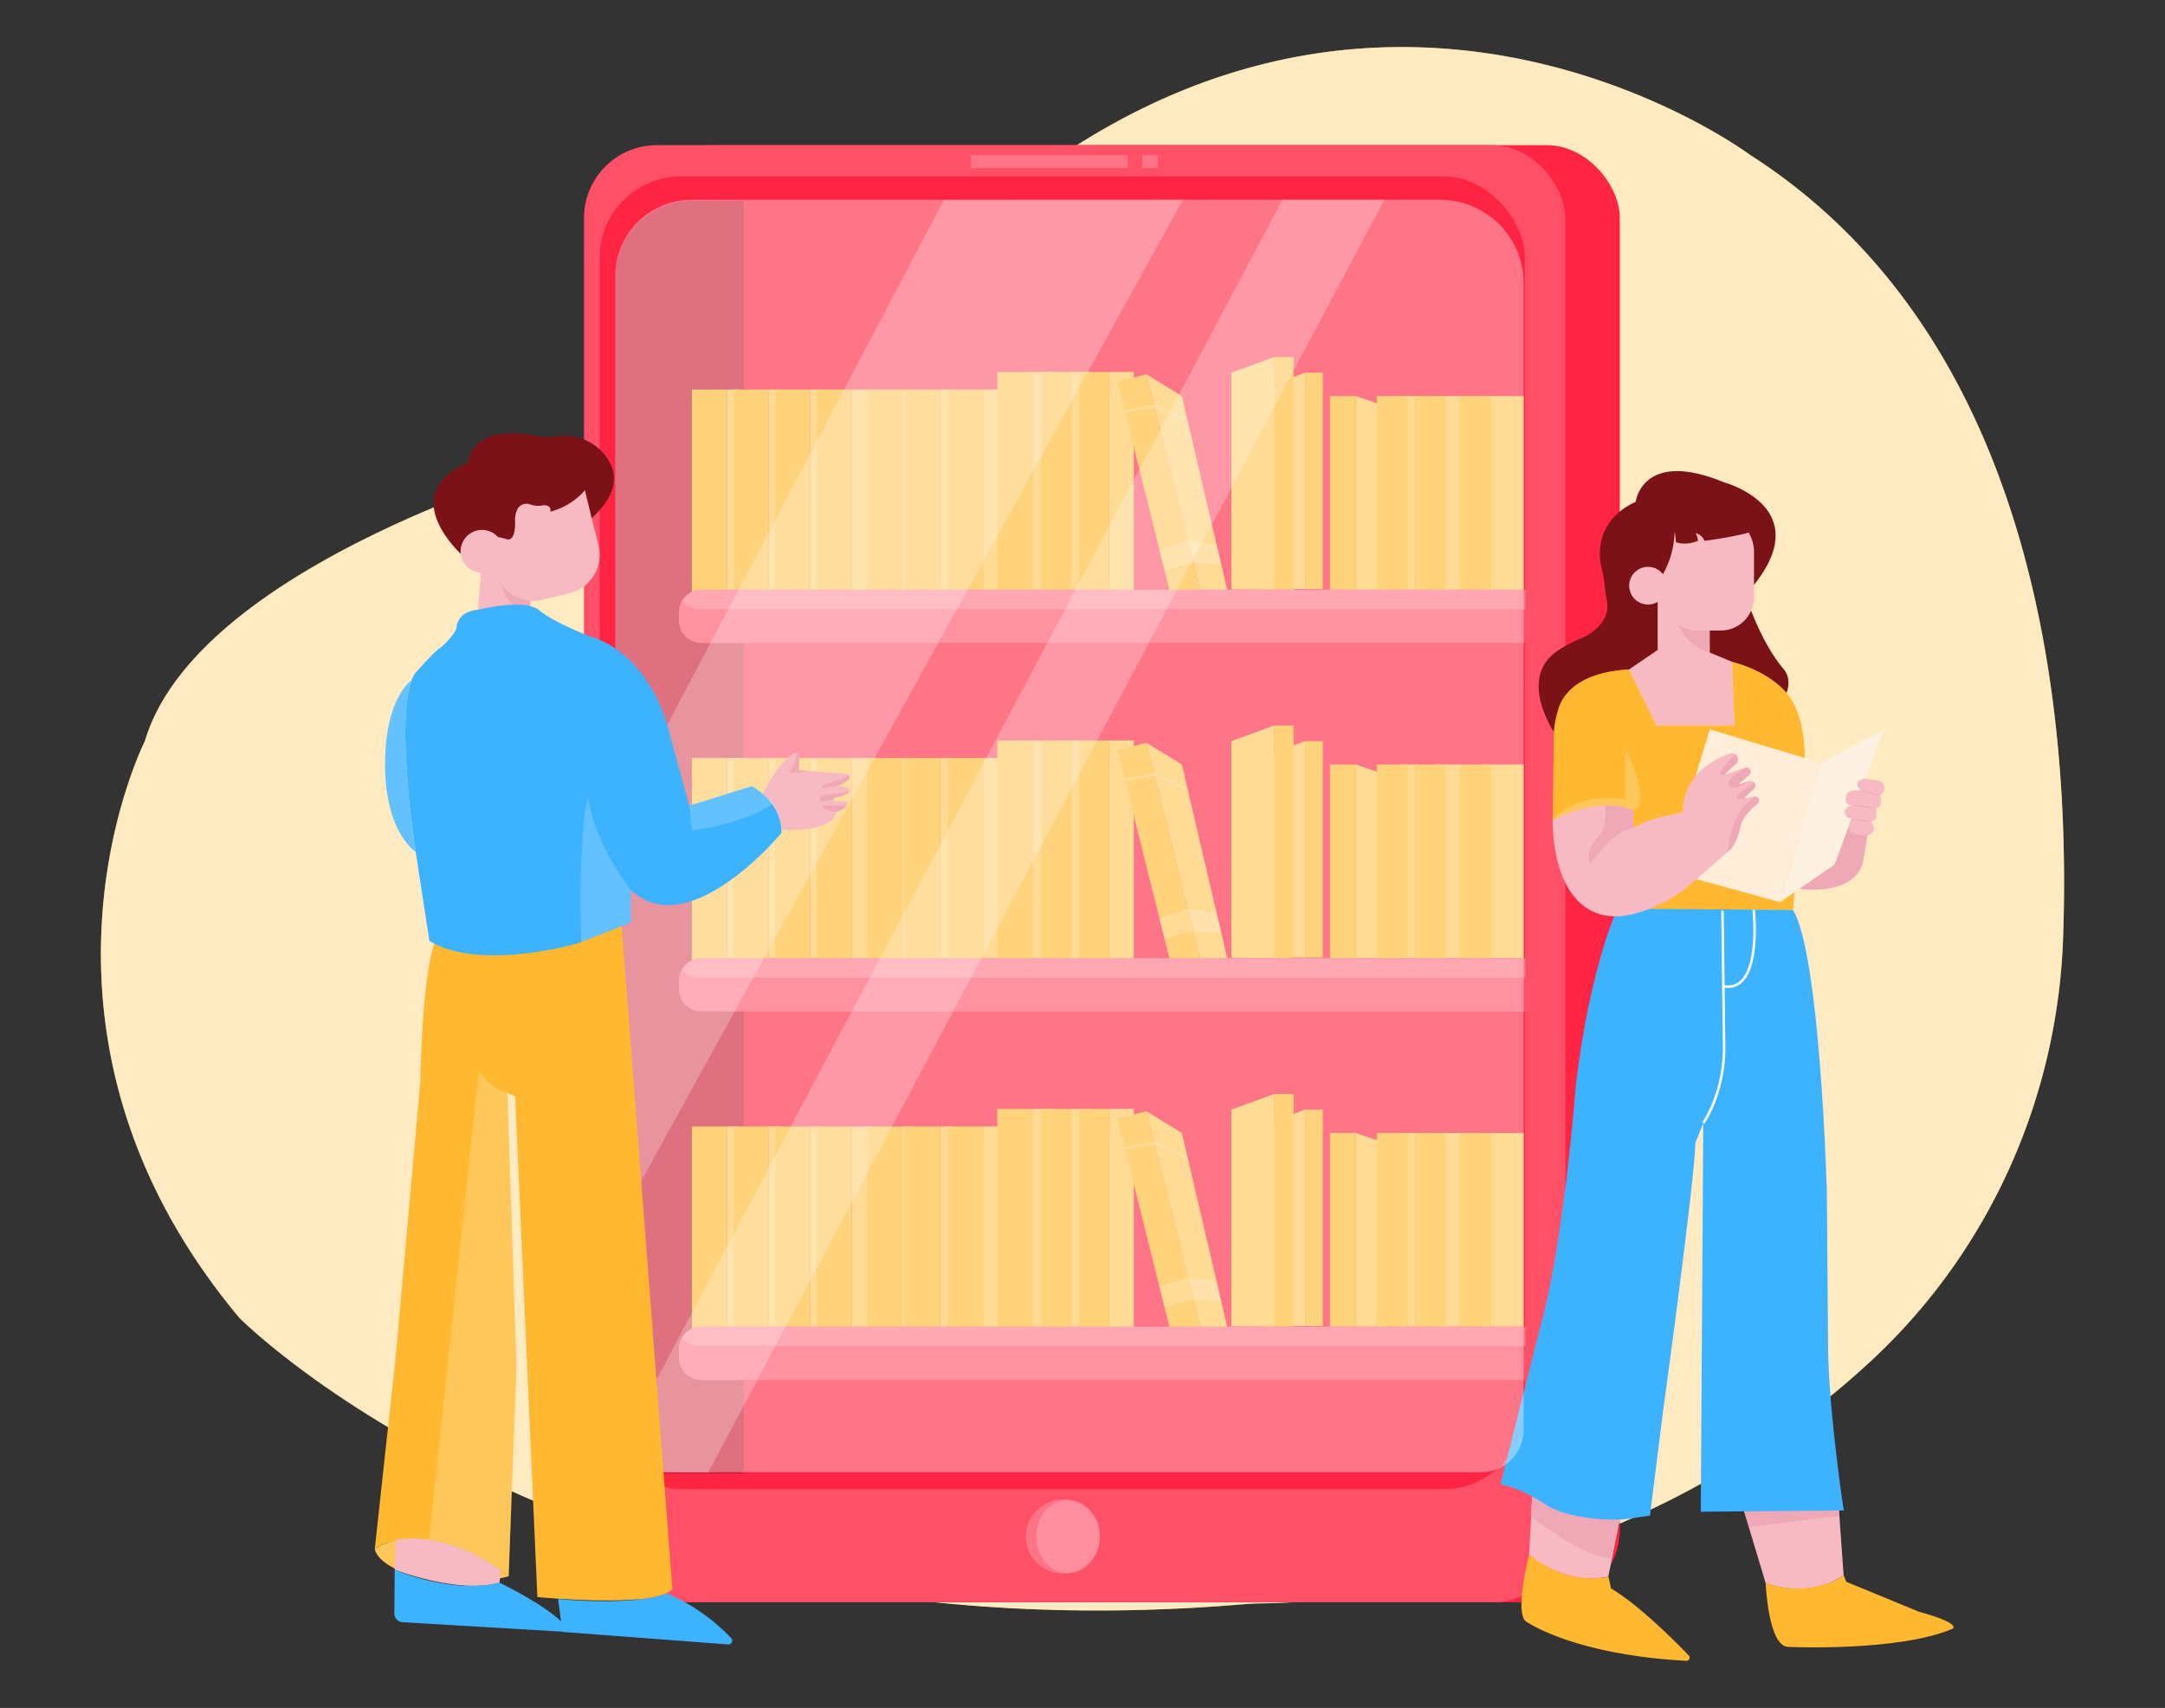 <svg xmlns="http://www.w3.org/2000/svg" width="865.76" height="682.89" viewBox="0 0 865.76 682.89"><rect x="0" y="0" width="865.76" height="682.89" fill="#333333" stroke="none"/><path d="M825,375.17c-2.26,64.19-29.62,125.18-76.7,168.87-39.67,36.81-83.27,59.68-122.65,73.88q-3.76,1.37-7.49,2.62a403.23,403.23,0,0,1-79.9,18.16,312.47,312.47,0,0,1-33.15,2.38q-3.57,0-7.13.29l-1.65.13q-6.29.53-12.48.93-4.78.32-9.51.56c-58.59,3.06-110.45-1.64-155.55-10.64q-4.29-.86-8.5-1.77-13.86-3-26.83-6.47-8.54-2.28-16.69-4.75l-.31-.09q-9.3-2.82-18.09-5.83c-13-4.44-25.11-9.15-36.44-14-8.35-3.58-16.26-7.24-23.71-10.91-61.51-30.27-92.52-61.65-92.52-61.65C-.51,411.75,57.94,296.33,57.94,296.33,79.53,223.49,231.48,182.5,231.48,182.5c85.42-21.57,134-70.14,134-70.14C532.69-63,699.93,62,699.93,62,813.65,134.87,828.27,282.72,825,375.17Z" fill="#ffb830"/><path d="M825,375.17c-2.26,64.19-29.62,125.18-76.7,168.87-39.67,36.81-83.27,59.68-122.65,73.88q-3.76,1.37-7.49,2.62a403.23,403.23,0,0,1-79.9,18.16,312.47,312.47,0,0,1-33.15,2.38q-3.57,0-7.13.29l-1.65.13q-6.29.53-12.48.93-4.78.32-9.51.56c-58.59,3.06-110.45-1.64-155.55-10.64q-4.29-.86-8.5-1.77-13.86-3-26.83-6.47-8.54-2.28-16.69-4.75l-.31-.09q-9.3-2.82-18.09-5.83c-13-4.44-25.11-9.15-36.44-14-8.35-3.58-16.26-7.24-23.71-10.91-61.51-30.27-92.52-61.65-92.52-61.65C-.51,411.75,57.94,296.33,57.94,296.33,79.53,223.49,231.48,182.5,231.48,182.5c85.42-21.57,134-70.14,134-70.14C532.69-63,699.93,62,699.93,62,813.65,134.87,828.27,282.72,825,375.17Z" fill="#fff" opacity="0.7"/><rect x="255.38" y="58.05" width="392.36" height="582.56" rx="29.11" fill="#ff2442"/><rect x="233.55" y="58.05" width="392.36" height="582.56" rx="29.11" fill="#ff2442"/><rect x="233.55" y="58.05" width="392.36" height="582.56" rx="29.11" fill="#fff" opacity="0.2"/><rect x="239.79" y="70.52" width="370.01" height="524.88" rx="32.56" fill="#ff2442"/><path d="M297.47,80.4V589.16H262.94A16.92,16.92,0,0,1,246,572.24V111A30.61,30.61,0,0,1,276.64,80.4Z" opacity="0.2"/><path d="M439.86,614.37A14.8,14.8,0,0,1,427.13,629a14.24,14.24,0,0,1-2.08.15,14.81,14.81,0,1,1,0-29.62,14.24,14.24,0,0,1,2.08.15A14.8,14.8,0,0,1,439.86,614.37Z" fill="#fff" opacity="0.2"/><ellipse cx="427.13" cy="614.37" rx="12.73" ry="14.66" fill="#fff" opacity="0.2"/><path d="M613,594.57l-1.56,27s13,12.47,31.7,8.84l7.8-39Z" fill="#f7bac3"/><path d="M696.71,601.84,706.07,633s16.63,6.76,31.18-3.11l-2.6-36.38Z" fill="#f7bac3"/><path d="M613,594.57l-.85,11.53s19.56,16,32,17l6.76-31.7Z" fill="#efa8b6"/><polygon points="696.71 601.84 699.49 610.55 735.42 606.1 734.65 593.53 696.71 601.84" fill="#efa8b6"/><path d="M719.19,355.27c.39.25,22.21,3.36,25.85-10.67l2.08-12.47-6.5-5.42-7,18.93Z" fill="#efa8b6"/><path d="M651.5,267.69s-30.14-1-30.14,24.94L620.84,328s18.19-9.35,32.22-4.15l-.52,40H717l4.68-60.8s.52-17.15-7.28-26c0,0-7.28-8.83-21.83-12.47l1,25.47H662.41Z" fill="#ffb830"/><path d="M620.84,328s7.79-11.43,29.1-8.31V298.87s11.43,23.91,3.12,24.95C653.06,323.82,641.11,318.62,620.84,328Z" fill="#fff" opacity="0.2"/><polygon points="728.41 305.11 711.78 360.71 666.57 348.24 683.72 291.6 728.41 305.11" fill="#ffedda"/><polygon points="711.78 360.71 733.61 345.64 753.36 291.6 728.41 305.11 711.78 360.71" fill="#ffedda"/><polygon points="711.78 360.71 733.61 345.64 753.36 291.6 728.41 305.11 711.78 360.71" fill="#fff" opacity="0.2"/><path d="M646.82,363.31s-10.91,22.87-16.63,70.16c0,0-4.67,63.4-14.55,98.22l-15.59,61.84s6.24.52,17.67,7.79c0,0,8.31,6.76,31.18,6.24L659.81,606l5.2-41.57S677.48,474,678,456.85l3.12-7.79-1,155.38,57.17-.52s-5.72-37.41-6.24-63.4l-.52-64.44S727.89,381.5,717,363.83Z" fill="#3db2ff"/><path d="M681.12,449.06s8.84-12.47,8.32-31.7l-.64-53.27" fill="none" stroke="#fff" stroke-miterlimit="10"/><path d="M701.28,363.79s3.67,33.08-11.88,30.59" fill="none" stroke="#fff" stroke-miterlimit="10"/><path d="M706.07,633s1,25,8.83,25.47c0,0,44.17,2.08,66-7.28,0,0,3.64-2.08-13.51-6.75l-29.1-12-1-2.59S725.29,639.26,706.07,633Z" fill="#ffb830"/><path d="M611.48,621.59s-5.71,21.83-1.56,26.51c0,0,18.38,13.41,64.37,15.95a1.28,1.28,0,0,0,1-2.17c-5.44-5.65-19.89-20.16-31.06-26.78l-1-4.67S627.07,634.58,611.48,621.59Z" fill="#ffb830"/><polygon points="662.93 239.11 662.93 259.89 651.5 267.69 662.41 290.04 693.59 290.04 692.55 264.57 683.72 260.93 683.72 250.02 665.56 237.71 662.93 239.11" fill="#f7bac3"/><path d="M670.24,246.71s1.53,10.59,13.48,14.22V250Z" fill="#efa8b6"/><path d="M683.72,252.1s10.65-.26,15.72-10.16c0,0,5.28,15.5,13.69,25.44a8.21,8.21,0,0,1,1.77,3.3,10.2,10.2,0,0,1-.52,6.36s-6.24-8.31-21.83-12.47l-8.83-3.64Z" fill="#7a1217"/><rect x="665.01" y="203.25" width="36.38" height="48.85" rx="13.27" fill="#f7bac3"/><path d="M621.36,292.63s-14-20.78.52-31.7c0,0,3.12-2.59,10.39-5.71,0,0,12.1-4.66,10.32-14.85-.28-1.57-.55-3.13-.73-4.72a67.07,67.07,0,0,0-1.27-8s-5.72-18.18,13.51-27c0,0,2.6-21.31,35.34-7.79,0,0,36.89,9.87,11.95,41V221.44a15.36,15.36,0,0,0-2.12-8.5s-5.68,1.74-17.63,3.3a5.45,5.45,0,0,0-3.64-3.12,6.59,6.59,0,0,1,1,3.12s-4.67,2.08-8.83.52a19.48,19.48,0,0,0-.52-4.16,36.29,36.29,0,0,1-4.57,16.82l-2.19,9.69v20.78l-11.43,7.8s-22.87,0-28.06,15.07A41.81,41.81,0,0,0,621.36,292.63Z" fill="#7a1217"/><circle cx="659.03" cy="234.17" r="7.54" fill="#f7bac3"/><path d="M702.64,321.56a22.28,22.28,0,0,0-4.66,4.73,12.77,12.77,0,0,0-2.19,4.87c-1.34,6.06-3.69,8.56-4.75,9.42a3.29,3.29,0,0,1-.56.38l-16.11,14c-14,10.91-27,11.43-27,11.43-27.54,1-26.5-38.46-26.5-38.46,19.23-9.87,32.22-4.15,32.22-4.15V331c5.2-3.71,19.75-6.17,19.75-6.17.43-16.21,14.55-22.08,19-23.52a2.67,2.67,0,0,1,.75-.12,2.42,2.42,0,0,1,1.35.42l.2.15a2.42,2.42,0,0,1,.09,3.64L690,309.23a.17.17,0,0,0,.18.29l7.57-2.52a1.75,1.75,0,0,1,.55-.08h0a1.7,1.7,0,0,1,1.08,3l-3.77,3.15a.25.25,0,0,0,.24.43l3.55-1.18a1.78,1.78,0,0,1,.59-.1,1.89,1.89,0,0,1,1.35.57,1.46,1.46,0,0,1,.26.34,1.86,1.86,0,0,1-.35,2.34l-3.39,3.09a.39.39,0,0,0,.35.66h0l2.87-.79a1.83,1.83,0,0,1,.46-.07,1.74,1.74,0,0,1,.56.1,1.7,1.7,0,0,1,1,.76A1.76,1.76,0,0,1,702.64,321.56Z" fill="#f7bac3"/><path d="M641.82,322.2s1.36,7.85-2.79,12.53c0,0-5.2,4.68-3.12,10.91,0,0,8.32-13.13,17.15-14.62v-7.2A33.09,33.09,0,0,0,641.82,322.2Z" fill="#efa8b6"/><path d="M690,309.23a.17.17,0,0,0,.18.29c-5.72,1.78.38-4.67,3.66-7.89l.2.15a2.42,2.42,0,0,1,.09,3.64Z" fill="#efa8b6"/><path d="M702.64,321.56a22.28,22.28,0,0,0-4.66,4.73,12.77,12.77,0,0,0-2.19,4.87c-1.34,6.06-3.69,8.56-4.75,9.42.27-4.73,1.86-16.86,11.12-22.1a1.7,1.7,0,0,1,1,.76A1.76,1.76,0,0,1,702.64,321.56Z" fill="#efa8b6"/><path d="M695.89,313.52l3.55-1.18c-3.78,2.64-6,2.79-7.2,2.43a1.54,1.54,0,0,1-.88-2.18c1.17-2.28,4.88-4.54,7-5.67a1.7,1.7,0,0,1,1.08,3l-3.77,3.15A.25.25,0,0,0,695.89,313.52Z" fill="#efa8b6"/><path d="M697.9,318.58a.39.39,0,0,0,.35.66c-.32.08-5.62,1.36-3.1-1.66l6.23-4.77a1.46,1.46,0,0,1,.26.34,1.86,1.86,0,0,1-.35,2.34Z" fill="#efa8b6"/><path d="M741.92,327.45l-.12,0a3.16,3.16,0,0,0,.43,6.17l3.85.55c5.72-1,2.08-5.72,2.08-5.72,3.12,0,2.08-5.19,2.08-5.19,3.12-1,1.56-5.2,1.56-5.2l.12-.06a3.22,3.22,0,0,0-1.13-6l-5.23-.66c-5.2,1-1.56,4.68-1.56,4.68-6.23-.52-5.71,2.6-5.71,2.6-1.56,4.16,4.67,3.64,4.67,3.64-4.67-1-5.19,2.07-5.19,2.07-.52,3.12,4,3.16,4,3.16l6.36,1" fill="#f7bac3"/><path d="M740.88,321.74a39.48,39.48,0,0,1,9.1,1.48,40.12,40.12,0,0,1-9.1-1.48Z" fill="#efa8b6"/><path d="M744,316a30.6,30.6,0,0,1,7.8,2.08A30.6,30.6,0,0,1,744,316Z" fill="#efa8b6"/><path d="M741.8,327.49a19.37,19.37,0,0,1,6.36,1,19.63,19.63,0,0,1-6.36-1Z" fill="#efa8b6"/><rect x="276.68" y="155.75" width="14.03" height="82.11" fill="#ffb830"/><rect x="290.71" y="155.75" width="4.68" height="82.11" fill="#ffb830"/><rect x="290.71" y="155.75" width="4.68" height="82.11" fill="#fff" opacity="0.2"/><rect x="293.31" y="155.75" width="14.03" height="82.11" fill="#ffb830"/><rect x="307.34" y="155.75" width="4.68" height="82.11" fill="#ffb830"/><rect x="307.34" y="155.75" width="4.68" height="82.11" fill="#fff" opacity="0.2"/><rect x="309.94" y="155.75" width="14.03" height="82.11" fill="#ffb830"/><rect x="323.97" y="155.75" width="4.68" height="82.11" fill="#ffb830"/><rect x="323.97" y="155.75" width="4.68" height="82.11" fill="#fff" opacity="0.2"/><rect x="326.57" y="155.75" width="14.03" height="82.11" fill="#ffb830"/><rect x="340.6" y="155.75" width="9.35" height="82.11" fill="#ffb830"/><rect x="340.6" y="155.75" width="9.35" height="82.11" fill="#fff" opacity="0.2"/><rect x="346.84" y="155.75" width="14.03" height="82.11" fill="#ffb830"/><rect x="360.87" y="155.75" width="4.68" height="82.11" fill="#ffb830"/><rect x="360.87" y="155.75" width="4.68" height="82.11" fill="#fff" opacity="0.2"/><rect x="361.91" y="155.75" width="14.03" height="82.11" fill="#ffb830"/><rect x="375.94" y="155.75" width="4.68" height="82.11" fill="#ffb830"/><rect x="375.94" y="155.75" width="4.68" height="82.11" fill="#fff" opacity="0.2"/><rect x="379.06" y="155.75" width="14.03" height="82.11" fill="#ffb830"/><rect x="393.09" y="155.75" width="8.83" height="82.11" fill="#ffb830"/><rect x="393.09" y="155.75" width="8.83" height="82.11" fill="#fff" opacity="0.2"/><rect x="398.81" y="148.73" width="14.03" height="89.64" fill="#ffb830"/><rect x="412.84" y="148.73" width="8.83" height="89.64" fill="#ffb830"/><rect x="412.84" y="148.73" width="8.83" height="89.64" fill="#fff" opacity="0.2"/><rect x="416.48" y="148.73" width="11.96" height="89.64" fill="#ffb830"/><rect x="428.43" y="148.73" width="7.53" height="89.64" fill="#ffb830"/><rect x="428.43" y="148.73" width="7.53" height="89.64" fill="#fff" opacity="0.2"/><rect x="431.55" y="148.73" width="11.96" height="89.64" fill="#ffb830"/><rect x="443.51" y="148.73" width="9.87" height="89.64" fill="#ffb830"/><rect x="443.51" y="148.73" width="9.87" height="89.64" fill="#fff" opacity="0.2"/><rect x="521.92" y="148.99" width="7.06" height="86.53" fill="#ffb830"/><polygon points="506.46 235.38 506.46 154.79 521.92 148.99 521.92 235.52 506.46 235.38" fill="#ffb830"/><polygon points="506.46 235.38 506.46 154.79 521.92 148.99 521.92 235.52 506.46 235.38" fill="#fff" opacity="0.2"/><rect x="531.85" y="158.35" width="10.39" height="77.43" fill="#ffb830"/><rect x="558.87" y="158.35" width="8.83" height="77.43" fill="#ffb830"/><rect x="558.87" y="158.35" width="8.83" height="77.43" fill="#fff" opacity="0.2"/><rect x="573.94" y="158.35" width="10.91" height="77.43" fill="#ffb830"/><rect x="573.94" y="158.35" width="10.91" height="77.43" fill="#fff" opacity="0.2"/><rect x="592.13" y="158.35" width="17.15" height="77.43" fill="#ffb830"/><rect x="592.13" y="158.35" width="17.15" height="77.43" fill="#fff" opacity="0.2"/><polygon points="554.19 162.51 542.24 158.35 542.24 235.78 554.35 235.78 554.19 162.51" fill="#ffb830"/><polygon points="554.19 162.51 542.24 158.35 542.24 235.78 554.35 235.78 554.19 162.51" fill="#fff" opacity="0.2"/><polygon points="480.15 236.65 468.55 239.53 465.67 228 463.62 219.75 449.99 165.07 449.74 164.06 446.87 152.55 458.47 149.66 461.46 161.65 461.76 162.84 475.05 216.18 477.25 225 480.15 236.65" fill="#ffb830"/><polygon points="458.47 149.66 472.6 158.35 490.75 235.89 480.15 236.64 458.47 149.66" fill="#ffb830"/><polygon points="490.75 235.89 480.15 236.64 477.25 225 475.05 216.18 461.76 162.84 461.46 161.65 458.47 149.66 472.6 158.35 474.84 167.9 475.06 168.85 486.52 217.82 488.35 225.64 490.75 235.89" fill="#fff" opacity="0.2"/><g opacity="0.2"><polygon points="475.06 168.85 461.95 162.8 461.76 162.84 449.99 165.07 449.74 164.06 461.42 161.63 461.46 161.65 474.84 167.9 475.06 168.85" fill="#fff"/></g><polygon points="488.35 225.64 477.25 225 476.95 224.98 465.67 228 463.62 219.75 475.05 216.18 475.39 216.07 486.52 217.82 488.35 225.64" fill="#fff" opacity="0.2"/><rect x="509.5" y="142.76" width="7.8" height="93.02" fill="#ffb830"/><polygon points="492.43 235.63 492.43 148.99 509.5 142.76 509.5 235.78 492.43 235.63" fill="#ffb830"/><polygon points="492.43 235.63 492.43 148.99 509.5 142.76 509.5 235.78 492.43 235.63" fill="#fff" opacity="0.2"/><rect x="550.55" y="158.35" width="12.47" height="77.43" fill="#ffb830"/><rect x="565.62" y="158.35" width="12.47" height="77.43" fill="#ffb830"/><rect x="583.81" y="158.35" width="12.47" height="77.43" fill="#ffb830"/><path d="M610.06,235.78v21.31H280.49a9,9,0,0,1-9-9v-3.33a8.81,8.81,0,0,1,1.12-4.34,9,9,0,0,1,7.88-4.65Z" fill="#ff2442"/><path d="M610.06,235.78v21.31H280.49a9,9,0,0,1-9-9v-3.33a8.81,8.81,0,0,1,1.12-4.34,9,9,0,0,1,7.88-4.65Z" fill="#fff" opacity="0.2"/><path d="M610.06,235.78v7.8H279.45a9,9,0,0,1-6.84-3.15,9,9,0,0,1,7.88-4.65Z" fill="#fff" opacity="0.2"/><rect x="276.68" y="303.08" width="14.03" height="82.11" fill="#ffb830"/><rect x="290.71" y="303.08" width="4.68" height="82.11" fill="#ffb830"/><rect x="290.71" y="303.08" width="4.68" height="82.11" fill="#fff" opacity="0.2"/><rect x="293.31" y="303.08" width="14.03" height="82.11" fill="#ffb830"/><rect x="307.34" y="303.08" width="4.68" height="82.11" fill="#ffb830"/><rect x="307.34" y="303.08" width="4.68" height="82.11" fill="#fff" opacity="0.2"/><rect x="309.94" y="303.08" width="14.03" height="82.11" fill="#ffb830"/><rect x="323.97" y="303.08" width="4.68" height="82.11" fill="#ffb830"/><rect x="323.97" y="303.08" width="4.68" height="82.11" fill="#fff" opacity="0.2"/><rect x="326.57" y="303.08" width="14.03" height="82.11" fill="#ffb830"/><rect x="340.6" y="303.08" width="9.35" height="82.11" fill="#ffb830"/><rect x="340.6" y="303.08" width="9.35" height="82.11" fill="#fff" opacity="0.2"/><rect x="346.84" y="303.08" width="14.03" height="82.11" fill="#ffb830"/><rect x="360.87" y="303.08" width="4.68" height="82.11" fill="#ffb830"/><rect x="360.87" y="303.08" width="4.68" height="82.11" fill="#fff" opacity="0.2"/><rect x="361.91" y="303.08" width="14.03" height="82.11" fill="#ffb830"/><rect x="375.94" y="303.08" width="4.68" height="82.11" fill="#ffb830"/><rect x="375.94" y="303.08" width="4.68" height="82.11" fill="#fff" opacity="0.2"/><rect x="379.06" y="303.08" width="14.03" height="82.11" fill="#ffb830"/><rect x="393.09" y="303.08" width="8.83" height="82.11" fill="#ffb830"/><rect x="393.09" y="303.08" width="8.83" height="82.11" fill="#fff" opacity="0.2"/><rect x="398.81" y="296.06" width="14.03" height="89.64" fill="#ffb830"/><rect x="412.84" y="296.06" width="8.83" height="89.64" fill="#ffb830"/><rect x="412.84" y="296.06" width="8.83" height="89.64" fill="#fff" opacity="0.2"/><rect x="416.48" y="296.06" width="11.96" height="89.64" fill="#ffb830"/><rect x="428.43" y="296.06" width="7.53" height="89.64" fill="#ffb830"/><rect x="428.43" y="296.06" width="7.53" height="89.64" fill="#fff" opacity="0.2"/><rect x="431.55" y="296.06" width="11.96" height="89.64" fill="#ffb830"/><rect x="443.51" y="296.06" width="9.87" height="89.64" fill="#ffb830"/><rect x="443.51" y="296.06" width="9.87" height="89.64" fill="#fff" opacity="0.2"/><rect x="521.92" y="296.32" width="7.06" height="86.53" fill="#ffb830"/><polygon points="506.46 382.71 506.46 302.12 521.92 296.32 521.92 382.85 506.46 382.71" fill="#ffb830"/><polygon points="506.46 382.71 506.46 302.12 521.92 296.32 521.92 382.85 506.46 382.71" fill="#fff" opacity="0.2"/><rect x="531.85" y="305.68" width="10.39" height="77.43" fill="#ffb830"/><rect x="558.87" y="305.68" width="8.83" height="77.43" fill="#ffb830"/><rect x="558.87" y="305.68" width="8.83" height="77.43" fill="#fff" opacity="0.2"/><rect x="573.94" y="305.68" width="10.91" height="77.43" fill="#ffb830"/><rect x="573.94" y="305.68" width="10.91" height="77.43" fill="#fff" opacity="0.2"/><rect x="592.13" y="305.68" width="17.15" height="77.43" fill="#ffb830"/><rect x="592.13" y="305.68" width="17.15" height="77.43" fill="#fff" opacity="0.2"/><polygon points="554.19 309.83 542.24 305.68 542.24 383.11 554.35 383.11 554.19 309.83" fill="#ffb830"/><polygon points="554.19 309.83 542.24 305.68 542.24 383.11 554.35 383.11 554.19 309.83" fill="#fff" opacity="0.2"/><polygon points="480.15 383.98 468.55 386.86 465.67 375.33 463.62 367.08 449.99 312.4 449.74 311.39 446.87 299.88 458.47 296.99 461.46 308.98 461.76 310.17 475.05 363.5 477.25 372.33 480.15 383.98" fill="#ffb830"/><polygon points="458.47 296.99 472.6 305.68 490.75 383.22 480.15 383.97 458.47 296.99" fill="#ffb830"/><polygon points="490.75 383.22 480.15 383.97 477.25 372.33 475.05 363.5 461.76 310.17 461.46 308.98 458.47 296.99 472.6 305.68 474.84 315.23 475.06 316.18 486.52 365.15 488.35 372.97 490.75 383.22" fill="#fff" opacity="0.2"/><g opacity="0.2"><polygon points="475.06 316.18 461.95 310.13 461.76 310.17 449.99 312.4 449.74 311.39 461.42 308.96 461.46 308.98 474.84 315.23 475.06 316.18" fill="#fff"/></g><polygon points="488.35 372.97 477.25 372.33 476.95 372.31 465.67 375.33 463.62 367.08 475.05 363.5 475.39 363.4 486.52 365.15 488.35 372.97" fill="#fff" opacity="0.2"/><rect x="509.5" y="290.09" width="7.8" height="93.02" fill="#ffb830"/><polygon points="492.43 382.96 492.43 296.32 509.5 290.09 509.5 383.11 492.43 382.96" fill="#ffb830"/><polygon points="492.43 382.96 492.43 296.32 509.5 290.09 509.5 383.11 492.43 382.96" fill="#fff" opacity="0.2"/><rect x="550.55" y="305.68" width="12.47" height="77.43" fill="#ffb830"/><rect x="565.62" y="305.68" width="12.47" height="77.43" fill="#ffb830"/><rect x="583.81" y="305.68" width="12.47" height="77.43" fill="#ffb830"/><path d="M610.06,383.11v21.31H280.49a9,9,0,0,1-9-9V392.1a8.81,8.81,0,0,1,1.12-4.34,9,9,0,0,1,7.88-4.65Z" fill="#ff2442"/><path d="M610.06,383.11v21.31H280.49a9,9,0,0,1-9-9V392.1a8.81,8.81,0,0,1,1.12-4.34,9,9,0,0,1,7.88-4.65Z" fill="#fff" opacity="0.2"/><path d="M610.06,383.11v7.79H279.45a9,9,0,0,1-6.84-3.14,9,9,0,0,1,7.88-4.65Z" fill="#fff" opacity="0.2"/><rect x="276.68" y="450.41" width="14.03" height="82.11" fill="#ffb830"/><rect x="290.71" y="450.41" width="4.68" height="82.11" fill="#ffb830"/><rect x="290.71" y="450.41" width="4.68" height="82.11" fill="#fff" opacity="0.2"/><rect x="293.31" y="450.41" width="14.03" height="82.11" fill="#ffb830"/><rect x="307.34" y="450.41" width="4.68" height="82.11" fill="#ffb830"/><rect x="307.34" y="450.41" width="4.68" height="82.11" fill="#fff" opacity="0.2"/><rect x="309.94" y="450.41" width="14.03" height="82.11" fill="#ffb830"/><rect x="323.97" y="450.41" width="4.68" height="82.11" fill="#ffb830"/><rect x="323.97" y="450.41" width="4.68" height="82.11" fill="#fff" opacity="0.2"/><rect x="326.57" y="450.41" width="14.03" height="82.11" fill="#ffb830"/><rect x="340.6" y="450.41" width="9.35" height="82.11" fill="#ffb830"/><rect x="340.6" y="450.41" width="9.35" height="82.11" fill="#fff" opacity="0.2"/><rect x="346.84" y="450.41" width="14.03" height="82.11" fill="#ffb830"/><rect x="360.87" y="450.41" width="4.68" height="82.11" fill="#ffb830"/><rect x="360.87" y="450.41" width="4.68" height="82.11" fill="#fff" opacity="0.2"/><rect x="361.91" y="450.41" width="14.03" height="82.11" fill="#ffb830"/><rect x="375.94" y="450.41" width="4.68" height="82.11" fill="#ffb830"/><rect x="375.94" y="450.41" width="4.68" height="82.11" fill="#fff" opacity="0.2"/><rect x="379.06" y="450.41" width="14.03" height="82.11" fill="#ffb830"/><rect x="393.09" y="450.41" width="8.83" height="82.11" fill="#ffb830"/><rect x="393.09" y="450.41" width="8.83" height="82.11" fill="#fff" opacity="0.2"/><rect x="398.81" y="443.39" width="14.03" height="89.64" fill="#ffb830"/><rect x="412.84" y="443.39" width="8.83" height="89.64" fill="#ffb830"/><rect x="412.84" y="443.39" width="8.83" height="89.64" fill="#fff" opacity="0.2"/><rect x="416.48" y="443.39" width="11.96" height="89.64" fill="#ffb830"/><rect x="428.43" y="443.39" width="7.53" height="89.64" fill="#ffb830"/><rect x="428.43" y="443.39" width="7.53" height="89.64" fill="#fff" opacity="0.2"/><rect x="431.55" y="443.39" width="11.96" height="89.64" fill="#ffb830"/><rect x="443.51" y="443.39" width="9.87" height="89.64" fill="#ffb830"/><rect x="443.51" y="443.39" width="9.87" height="89.64" fill="#fff" opacity="0.2"/><rect x="521.92" y="443.65" width="7.06" height="86.53" fill="#ffb830"/><polygon points="506.46 530.04 506.46 449.45 521.92 443.65 521.92 530.18 506.46 530.04" fill="#ffb830"/><polygon points="506.46 530.04 506.46 449.45 521.92 443.65 521.92 530.18 506.46 530.04" fill="#fff" opacity="0.2"/><rect x="531.85" y="453.01" width="10.39" height="77.43" fill="#ffb830"/><rect x="558.87" y="453.01" width="8.83" height="77.43" fill="#ffb830"/><rect x="558.87" y="453.01" width="8.83" height="77.43" fill="#fff" opacity="0.2"/><rect x="573.94" y="453.01" width="10.91" height="77.43" fill="#ffb830"/><rect x="573.94" y="453.01" width="10.91" height="77.43" fill="#fff" opacity="0.2"/><rect x="592.13" y="453.01" width="17.15" height="77.43" fill="#ffb830"/><rect x="592.13" y="453.01" width="17.15" height="77.43" fill="#fff" opacity="0.2"/><polygon points="554.19 457.16 542.24 453.01 542.24 530.44 554.35 530.44 554.19 457.16" fill="#ffb830"/><polygon points="554.19 457.16 542.24 453.01 542.24 530.44 554.35 530.44 554.19 457.16" fill="#fff" opacity="0.2"/><polygon points="480.15 531.3 468.55 534.19 465.67 522.66 463.62 514.41 449.99 459.73 449.74 458.71 446.87 447.21 458.47 444.32 461.46 456.31 461.76 457.49 475.05 510.83 477.25 519.66 480.15 531.3" fill="#ffb830"/><polygon points="458.47 444.32 472.6 453.01 490.75 530.55 480.15 531.3 458.47 444.32" fill="#ffb830"/><polygon points="490.75 530.55 480.15 531.3 477.25 519.66 475.05 510.83 461.76 457.49 461.46 456.31 458.47 444.31 472.6 453.01 474.84 462.56 475.06 463.51 486.52 512.48 488.35 520.3 490.75 530.55" fill="#fff" opacity="0.2"/><g opacity="0.2"><polygon points="475.06 463.51 461.95 457.46 461.76 457.49 449.99 459.73 449.74 458.71 461.42 456.29 461.46 456.31 474.84 462.56 475.06 463.51" fill="#fff"/></g><polygon points="488.35 520.3 477.25 519.66 476.95 519.64 465.67 522.66 463.62 514.41 475.05 510.83 475.39 510.73 486.52 512.48 488.35 520.3" fill="#fff" opacity="0.2"/><rect x="509.5" y="437.42" width="7.8" height="93.02" fill="#ffb830"/><polygon points="492.43 530.29 492.43 443.65 509.5 437.42 509.5 530.44 492.43 530.29" fill="#ffb830"/><polygon points="492.43 530.29 492.43 443.65 509.5 437.42 509.5 530.44 492.43 530.29" fill="#fff" opacity="0.2"/><rect x="550.55" y="453.01" width="12.47" height="77.43" fill="#ffb830"/><rect x="565.62" y="453.01" width="12.47" height="77.43" fill="#ffb830"/><rect x="583.81" y="453.01" width="12.47" height="77.43" fill="#ffb830"/><path d="M610.06,530.44v21.31H280.49a9,9,0,0,1-9-9v-3.34a8.87,8.87,0,0,1,1.12-4.34,9,9,0,0,1,7.88-4.64Z" fill="#ff2442"/><path d="M610.06,530.44v21.31H280.49a9,9,0,0,1-9-9v-3.34a8.87,8.87,0,0,1,1.12-4.34,9,9,0,0,1,7.88-4.64Z" fill="#fff" opacity="0.2"/><path d="M610.06,530.44v7.79H279.45a9,9,0,0,1-6.84-3.15,9,9,0,0,1,7.88-4.64Z" fill="#fff" opacity="0.2"/><path d="M609.28,113.25V571.72a16.92,16.92,0,0,1-16.92,16.92H262.94A16.92,16.92,0,0,1,246,571.72V110.49a30.61,30.61,0,0,1,30.62-30.61H575.91A33.37,33.37,0,0,1,609.28,113.25Z" fill="#fff" opacity="0.37"/><polygon points="377.5 79.88 246 329.34 245.91 491.13 473.08 79.84 377.5 79.88" fill="#fff" opacity="0.25"/><path d="M512.85,79.8h40.77l-270.44,509-20.24-.19a14.82,14.82,0,0,1-14.84-9.87Z" fill="#fff" opacity="0.25"/><polygon points="192.49 226.43 190.94 246.69 211.72 245.66 212.76 231.62 198.21 222.27 192.49 226.43" fill="#f7bac3"/><path d="M200.47,232.1s-.18,9.92,11.25,13.55l.52-7S207.92,239.33,200.47,232.1Z" fill="#efa8b6"/><path d="M339.66,316.43c-.65.75-2.2,2-5.62,2.42a.81.81,0,0,0-.71.82v0a.82.82,0,0,0,.82.78h4.11a.7.7,0,0,1,.67.92,3,3,0,0,1-.49.88,7.76,7.76,0,0,1-4.07,2.36s.17,8.09-21.74,7.16c0,0-.32-9.05-7.48-14.34,0,0,3.8-9.81,12.09-16.15a1.38,1.38,0,0,1,1.21-.24,1.42,1.42,0,0,1,1,1.09,16.39,16.39,0,0,1-.17,5.85l3.93.28,15.32,1.12a1.31,1.31,0,0,1,1,.56,1.28,1.28,0,0,1-.15,1.63,10.7,10.7,0,0,1-5,2.64s3.31,0,5.13,1.11A.7.7,0,0,1,339.66,316.43Z" fill="#f7bac3"/><path d="M323.23,308.3v.13l-7.57.63c2.29-4.08,2.84-6.54,2.79-8a1.42,1.42,0,0,1,1,1.09,16.39,16.39,0,0,1-.17,5.85Z" fill="#efa8b6"/><path d="M339.37,311.61a10.7,10.7,0,0,1-5,2.64s-7.28,2.08-5.2-.52c0,0,6.78-1.76,10.35-3.75A1.28,1.28,0,0,1,339.37,311.61Z" fill="#efa8b6"/><path d="M339.66,316.43c-.65.75-2.2,2-5.62,2.42a.81.81,0,0,0-.71.82v0l-4.15.69a1.15,1.15,0,0,1-1.18-.49c-.25-.43-.26-1.07.91-1.86a1.12,1.12,0,0,1,.56-.18A63.86,63.86,0,0,0,339.66,316.43Z" fill="#efa8b6"/><path d="M338.44,322.29a7.76,7.76,0,0,1-4.07,2.36,14,14,0,0,1-4.95-1.3.67.67,0,0,1,.31-1.28l8.62.08Z" fill="#efa8b6"/><path d="M268.89,635.41c-7.28,7.8-54,3.12-54,3.12L206,438.46l-3.12-1.56,3.64,109.65-3.12,83.67c-12.77-9.48-23.45-13.42-31.83-14.62-14.12-2-21.7,3.7-21.7,3.7l8.32-76.39,9.87-110.17c1-45.73,5.77-55.82,5.77-55.82L209.12,361l39.47,9.18Z" fill="#ffb830"/><path d="M206.53,546.55l-3.12,83.67c-12.77-9.48-23.45-13.42-31.83-14.62l19.88-187.54s4.67,7.28,11.43,8.84Z" fill="#fff" opacity="0.2"/><path d="M149.88,619.3s.52,6.76,16.63,10.92c0,0,18.71,5.19,36.9,0C203.41,630.22,172.75,605.27,149.88,619.3Z" fill="#ffb830"/><path d="M149.88,619.3s.52,6.76,16.63,10.92c0,0,18.71,5.19,36.9,0C203.41,630.22,172.75,605.27,149.88,619.3Z" fill="#fff" opacity="0.2"/><path d="M158.2,615.67l-.36,11.92s25.3,9.9,41.93,5.23l.42-4.91S180,612,158.2,615.67Z" fill="#f7bac3"/><path d="M157.7,645.12l.14-17.53s22.18,9.9,41.93,5.23c0,0,20.23,9.67,26.7,17.69a1.17,1.17,0,0,1-1,1.91L161,648.6A3.47,3.47,0,0,1,157.7,645.12Z" fill="#3db2ff"/><path d="M223.18,639.32l1.74,13.17,66.24,5a1.51,1.51,0,0,0,1.21-2.54,78,78,0,0,0-25.58-17.84S255.42,642.19,223.18,639.32Z" fill="#3db2ff"/><rect x="193.67" y="180.35" width="43" height="59" rx="15.68" transform="translate(-43.71 57.16) rotate(-13.75)" fill="#f7bac3"/><path d="M186.26,223.31s-29.62-24.95,1-38.46c0,0,.52-16.11,28.06-10.39a30.65,30.65,0,0,0,7.69-.06,20.59,20.59,0,0,1,18.73,7.34c4.68,5.83,7,14.18-5.11,25.46L233.92,196A27.52,27.52,0,0,1,220,204.6s1-2.6-2.6-2.6a9.18,9.18,0,0,1-5.3-.29,4.16,4.16,0,0,0-5.2,1.89,10,10,0,0,0-.93,4.64s.52,8.83-3.64,7.27C202.37,215.51,185.22,209.8,186.26,223.31Z" fill="#7a1217"/><path d="M312.54,333s-36.9,44.69-60.28,22.87v13l-19.84,7.74-1.47.57s-39,11.44-59.24-1l-5.5-35.7-.74-4.83s-6.88-46.9-1.07-63.18a11.59,11.59,0,0,1,2.11-3.86c9.35-10.39,9.35-9.35,9.35-9.35s6.76-5.72,6.76-8.84c0,0,.35-6,8.75-6.66,0,0,18.79-4.77,24.51.43,0,0,3.64,3.63,20.27,10.39,0,0,23.9,5.2,32.22,41.05l7.27,26.51,24.95-7.8a24.16,24.16,0,0,1,8.25,7.2A19.49,19.49,0,0,1,312.54,333Z" fill="#3db2ff"/><path d="M308.84,321.45c-12.74,8.66-32.16,10.47-32.16,10.47l-1-9.87,24.95-7.8A24.16,24.16,0,0,1,308.84,321.45Z" fill="#fff" opacity="0.2"/><path d="M166.21,340.39l-.2.13c-13-10.62-12-35.1-12-35.1,0-26,10.29-33.2,10.29-33.2l.07.16c-5.81,16.28,1.07,63.18,1.07,63.18Z" fill="#3db2ff"/><path d="M166.21,340.39l-.2.13c-13-10.62-12-35.1-12-35.1,0-26,10.29-33.2,10.29-33.2l.07.16c-5.81,16.28,1.07,63.18,1.07,63.18Z" fill="#fff" opacity="0.2"/><circle cx="192.75" cy="220.45" r="8.57" fill="#f7bac3"/><path d="M252.26,355.83v13l-19.84,7.74c-1.28-44.75,2.69-58.15,2.69-58.15C237.71,337.64,252.26,355.83,252.26,355.83Z" fill="#fff" opacity="0.2"/><rect x="388.15" y="61.98" width="62.88" height="5.2" fill="#fff" opacity="0.2"/><rect x="456.75" y="61.98" width="6.24" height="5.2" fill="#fff" opacity="0.2"/></svg>